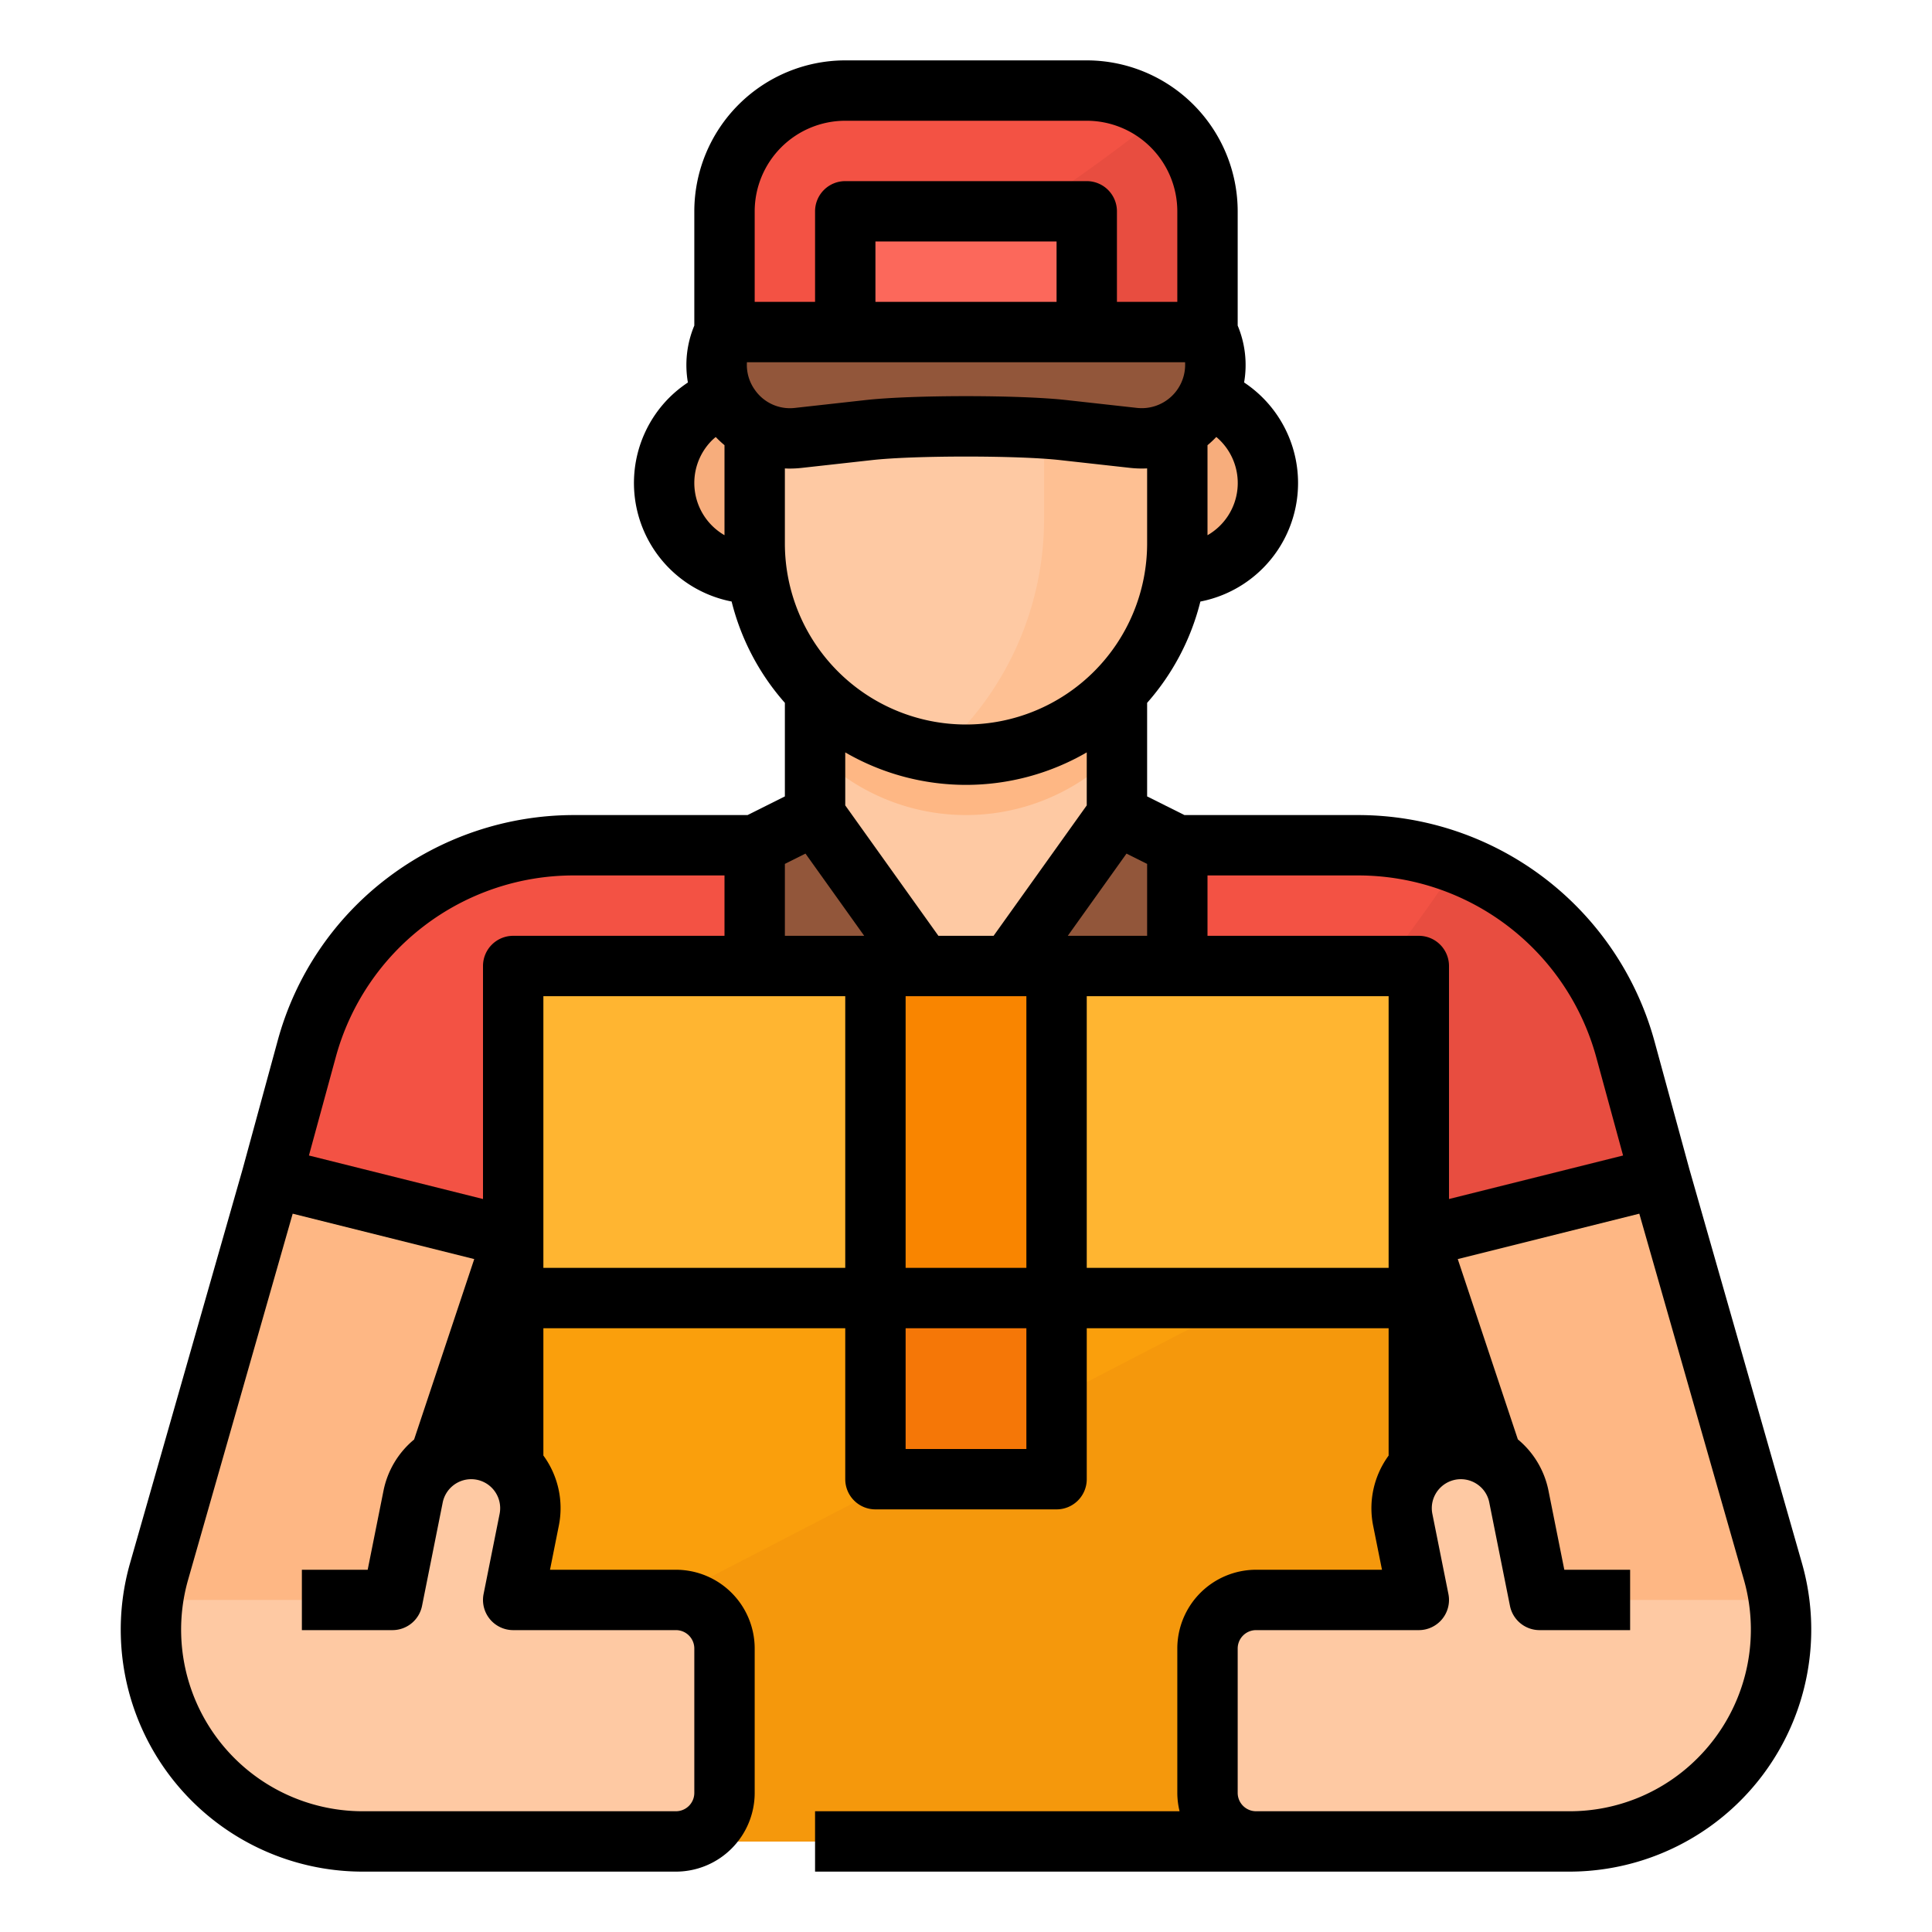 <svg height="512" viewBox="0 0 512 512" width="512" xmlns="http://www.w3.org/2000/svg"><g id="Filled_outline" data-name="Filled outline"><path d="m296 176v40l-40 56-40-56v-40z" fill="#fec9a3"/><path d="m296 176v23.19a56 56 0 0 1 -80 0v-23.19z" fill="#feb784"/><path d="m200 104h8a0 0 0 0 1 0 0v48a0 0 0 0 1 0 0h-8a24 24 0 0 1 -24-24 24 24 0 0 1 24-24z" fill="#f7ad7c"/><path d="m328 104h8a0 0 0 0 1 0 0v48a0 0 0 0 1 0 0h-8a24 24 0 0 1 -24-24 24 24 0 0 1 24-24z" fill="#f7ad7c" transform="matrix(-1 0 0 -1 640 256)"/><path d="m312 88v56a56 56 0 0 1 -56 56 56.885 56.885 0 0 1 -7.43-.49 56 56 0 0 1 -48.57-55.51v-56z" fill="#fec9a3"/><path d="m312 88v56a56 56 0 0 1 -56 56 56.885 56.885 0 0 1 -7.43-.49 82.292 82.292 0 0 0 28.12-62.04v-36.66a83.247 83.247 0 0 0 -.99-12.81z" fill="#fec093"/><path d="m320 56v32h-128v-32a32 32 0 0 1 32-32h64a31.986 31.986 0 0 1 32 32z" fill="#f35244"/><path d="m320 88h-128a19.464 19.464 0 0 0 19.558 28.049l18.722-2.08c11.777-1.309 39.663-1.309 51.44 0l18.722 2.08a19.464 19.464 0 0 0 19.558-28.049z" fill="#92563a"/><path d="m320 56v32h-107.6a412.748 412.748 0 0 0 95.06-57.41 31.975 31.975 0 0 1 12.54 25.41z" fill="#e84d40"/><path d="m224 56h64v32h-64z" fill="#fc685b"/><path d="m440 312-64 16-16-56v216h-208v-216l-16 56-64-16 9.27-33.97a73.308 73.308 0 0 1 70.73-54.03h48l16-8 40 56 40-56 16 8h48a73.284 73.284 0 0 1 70.73 54.03z" fill="#f35244"/><path d="m440 312-64 16-16-56v216h-208v-92.58c91.51-26.48 176.11-77.83 234.29-166.55a73.3 73.3 0 0 1 44.44 49.16z" fill="#e84d40"/><path d="m216 216-16 8v56l56-8z" fill="#92563a"/><path d="m296 216 16 8v56l-56-8z" fill="#92563a"/><path d="m136 328-19.46 58.39-12.54 37.61v64h-7.86a56.13 56.13 0 0 1 -56.14-56.14 55.8 55.8 0 0 1 2.16-15.42l29.84-104.44z" fill="#feb784"/><path d="m472 431.86a56.134 56.134 0 0 1 -56.14 56.14h-7.86v-64l-12.54-37.61-19.46-58.39 64-16 29.84 104.44a55.8 55.8 0 0 1 2.16 15.42z" fill="#feb784"/><path d="m136 256h240v232h-240z" fill="#fa9f0c"/><path d="m376 488h-240v-43l195-101h45z" fill="#f5980c"/><path d="m136 256h240v88h-240z" fill="#ffb531"/><path d="m232 256h48v88h-48z" fill="#f98500"/><path d="m232 344h48v48h-48z" fill="#f57707"/><path d="m192 436.87v38.26a12.867 12.867 0 0 1 -12.87 12.87h-82.99a56.13 56.13 0 0 1 -56.14-56.14 57.358 57.358 0 0 1 .55-7.86h63.45l5.48-27.39a15.69 15.69 0 0 1 30.77 6.16l-4.25 21.23h43.13a12.867 12.867 0 0 1 12.87 12.87z" fill="#fec9a3"/><path d="m472 431.86a56.134 56.134 0 0 1 -56.14 56.14h-82.99a12.867 12.867 0 0 1 -12.87-12.87v-38.26a12.867 12.867 0 0 1 12.87-12.87h43.13l-4.25-21.23a15.669 15.669 0 0 1 15.39-18.77 15.688 15.688 0 0 1 15.38 12.61l5.48 27.39h63.45a57.358 57.358 0 0 1 .55 7.86z" fill="#fec9a3"/><path d="m477.532 414.242-29.826-104.392-9.257-33.922a81.479 81.479 0 0 0 -78.449-59.928h-46.111l-9.889-4.944v-24.791a63.885 63.885 0 0 0 14.111-26.849 31.992 31.992 0 0 0 11.59-58.058 27.06 27.06 0 0 0 -1.701-15.076v-30.282a40.045 40.045 0 0 0 -40-40h-64a40.045 40.045 0 0 0 -40 40v30.282a27.061 27.061 0 0 0 -1.7 15.084 32.447 32.447 0 0 0 -4.934 4.014 32 32 0 0 0 16.52 54.027 63.882 63.882 0 0 0 14.114 26.858v24.791l-9.889 4.944h-46.111a81.746 81.746 0 0 0 -49.354 16.691 80.644 80.644 0 0 0 -29.094 43.233l-9.258 33.926-29.828 104.4a64.133 64.133 0 0 0 61.674 81.75h82.994a20.889 20.889 0 0 0 20.866-20.866v-38.268a20.889 20.889 0 0 0 -20.866-20.866h-33.375l2.333-11.665a23.6 23.6 0 0 0 -4.092-18.608v-33.727h80v40a8 8 0 0 0 8 8h48a8 8 0 0 0 8-8v-40h80v33.745a23.632 23.632 0 0 0 -4.1 18.595l2.34 11.66h-33.37a20.893 20.893 0 0 0 -20.87 20.87v38.26a20.8 20.8 0 0 0 .6 4.87h-96.6v16h199.86a64.137 64.137 0 0 0 61.672-81.758zm-157.532-296.255a27.588 27.588 0 0 0 2.333-2.187 15.945 15.945 0 0 1 -2.333 26.039zm-128 23.848a15.977 15.977 0 0 1 -3.324-25.137c.316-.314.657-.6 1-.889a27.58 27.58 0 0 0 2.324 2.167zm128 90.165h40a65.445 65.445 0 0 1 63.013 48.137l7.118 26.084-46.131 11.533v-61.754a8 8 0 0 0 -8-8h-56zm-16-88a48 48 0 0 1 -96 0v-19.861c.423.019.845.038 1.271.038a28.79 28.79 0 0 0 3.171-.177l18.722-2.08c11.141-1.238 38.531-1.238 49.672 0l18.722 2.08a28.438 28.438 0 0 0 4.442.132zm-104-88a24.028 24.028 0 0 1 24-24h64a24.028 24.028 0 0 1 24 24v24h-16v-24a8 8 0 0 0 -8-8h-64a8 8 0 0 0 -8 8v24h-16zm80 8v16h-48v-16zm-79.994 39.262a11.351 11.351 0 0 1 -2.062-7.262h116.112a11.5 11.5 0 0 1 -12.731 12.1l-18.721-2.08c-12.432-1.381-40.776-1.381-53.208 0l-18.721 2.08a11.317 11.317 0 0 1 -10.669-4.838zm-20.872 328.738a4.872 4.872 0 0 1 4.866 4.866v38.268a4.872 4.872 0 0 1 -4.866 4.866h-82.994a48.135 48.135 0 0 1 -46.287-61.362l27.714-97 48.112 12.029-15.937 47.819a23.636 23.636 0 0 0 -8.109 13.558l-4.192 20.956h-17.441v16h24a8 8 0 0 0 7.845-6.431l5.477-27.387a7.711 7.711 0 0 1 7.54-6.182 7.688 7.688 0 0 1 7.54 9.2l-4.247 21.234a8 8 0 0 0 7.845 9.566zm-43.134-184a8 8 0 0 0 -8 8v61.754l-46.131-11.533 7.118-26.085a65.308 65.308 0 0 1 63.013-48.136h40v16zm88 88h-80v-72h80zm-16-88v-19.056l5.463-2.731 15.562 21.787zm64 136h-32v-32h32zm0-48h-32v-72h32zm-8.687-88h-14.626l-24.687-34.563v-14.047a63.771 63.771 0 0 0 64 0v14.047zm19.662 0 15.562-21.787 5.463 2.731v19.056zm5.025 88v-72h80v72zm161.9 129.9a47.825 47.825 0 0 1 -34.04 14.1h-82.99a4.876 4.876 0 0 1 -4.87-4.87v-38.26a4.876 4.876 0 0 1 4.87-4.87h43.13a8 8 0 0 0 7.845-9.57l-4.251-21.23a7.712 7.712 0 0 1 -.059-2.723 7.718 7.718 0 0 1 7.606-6.477 7.721 7.721 0 0 1 4.889 1.757 7.532 7.532 0 0 1 2.645 4.422l5.48 27.39a8 8 0 0 0 7.845 6.431h24v-16h-17.442l-4.192-20.95a23.639 23.639 0 0 0 -8.12-13.6l-15.925-47.783 48.112-12.029 27.713 97a48.143 48.143 0 0 1 -12.246 47.262z"/></g></svg>